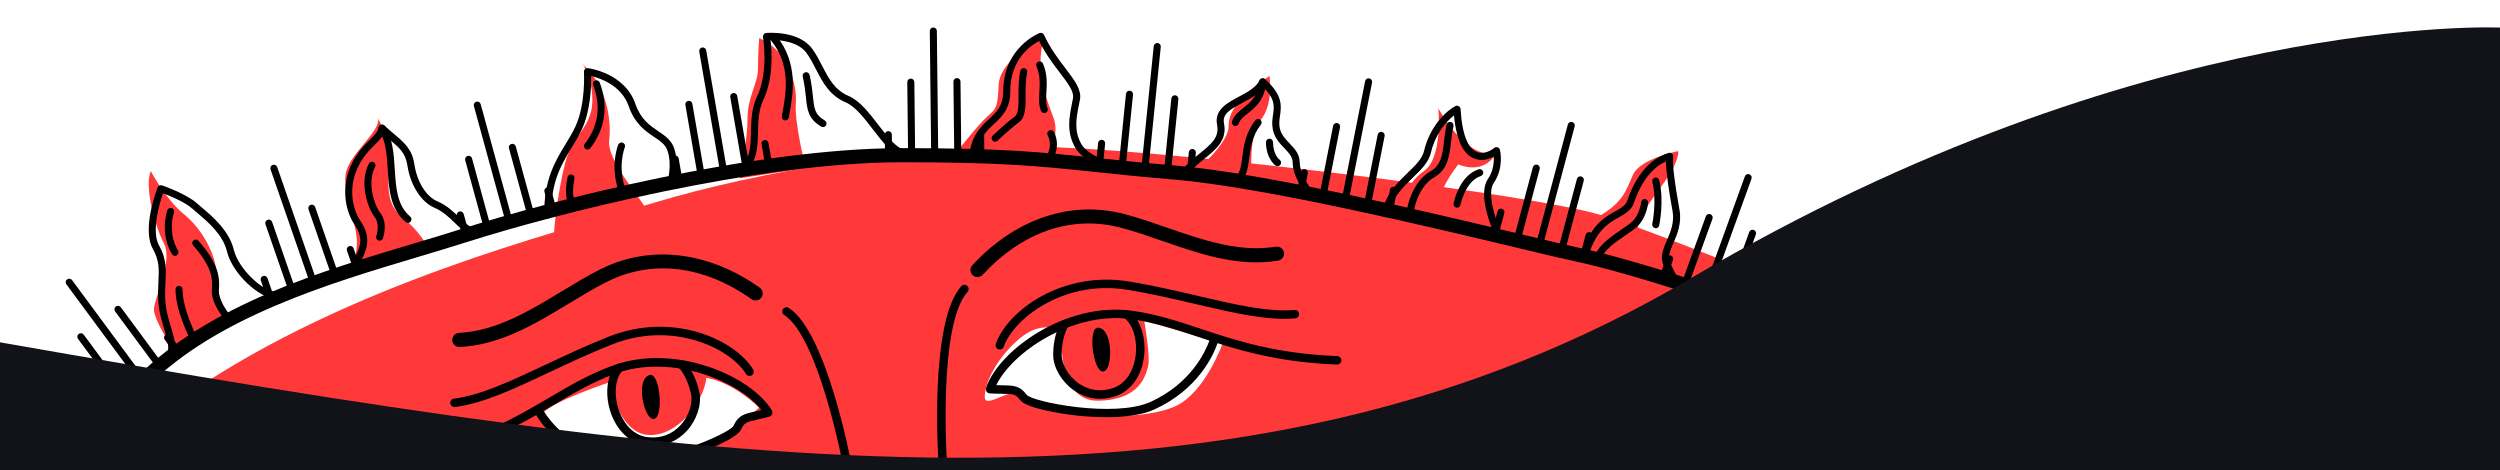 <svg width="1440" height="271" viewBox="0 0 1440 271" fill="none" xmlns="http://www.w3.org/2000/svg">
<g clip-path="url(#clip0_242_4844)">
<path d="M86.823 98.52C83.082 107.866 89.221 130.095 94.449 140.262C99.678 150.428 89.107 171.112 88.693 177.806C88.278 184.5 101.044 203.085 101.044 203.085L133.641 187.094C133.641 187.094 124.193 170.494 124.713 159.432C125.233 148.371 117.029 132.38 106.239 123.653C95.45 114.926 86.831 98.529 86.831 98.529L86.823 98.52Z" fill="#FF3939"/>
<path d="M217.716 68.215C219.618 75.445 200.592 88.98 199.031 100.611C197.478 112.241 205.779 128.728 205.568 140.017C205.357 151.307 199.673 158.537 199.673 158.537L246.451 142.506C246.451 142.506 242.312 133.633 231.416 124.808C220.521 115.983 224.7 102.546 223.733 89.403C222.765 76.259 217.716 68.223 217.716 68.223V68.215Z" fill="#FF3939"/>
<path d="M335.761 37.169C348.218 48.174 352.544 67.279 350.885 80.675C349.226 94.071 374.863 119.765 372.578 122.88C370.294 125.995 322.906 136.796 320.052 138.821C317.198 140.847 321.605 108.492 325.654 93.428C329.704 78.373 340.396 73.404 341.12 59.593C341.843 45.782 335.753 37.169 335.753 37.169H335.761Z" fill="#FF3939"/>
<path d="M437.318 21.959C454.133 29.214 459.223 48.539 458.385 59.698C457.556 70.858 464.093 96.836 464.093 96.836L426.016 102.725C426.016 102.725 430.667 81.236 430.561 68.572C430.455 55.908 436.578 48.222 436.578 39.812C436.578 31.402 437.301 21.959 437.301 21.959H437.318Z" fill="#FF3939"/>
<path d="M601.515 20.935C595.026 42.57 604.784 61.261 607.28 69.256C609.768 77.251 604.58 92.737 604.58 92.737L548.631 90.647C548.631 90.647 559.844 76.112 566.487 69.256C573.13 62.399 574.585 64.587 575.203 49.109C575.821 33.631 601.515 20.935 601.515 20.935Z" fill="#FF3939"/>
<path d="M731.213 43.708C715.642 54.404 707.543 63.131 707.649 72.891C707.755 82.651 687.826 99.431 687.826 99.431L721.147 104.97C721.147 104.97 718.447 78.495 726.131 69.15C733.815 59.804 731.221 43.708 731.221 43.708H731.213Z" fill="#FF3939"/>
<path d="M827.435 126.939C824.735 113.38 839.997 94.69 839.997 94.69C839.997 94.69 853.91 101.335 861.585 88.671C843.209 91.062 828.476 62.294 828.476 62.294C828.476 62.294 831.175 91.054 820.174 98.529C809.173 106.003 806.059 121.058 806.059 121.058L827.443 126.931L827.435 126.939Z" fill="#FF3939"/>
<path d="M966.735 87.011C966.719 100.171 943.383 120.651 943.586 130.517C943.798 140.383 938.862 153.64 939.301 153.185C939.74 152.729 906.322 143.384 906.322 143.384C906.322 143.384 909.436 131.834 922.202 123.904C934.967 115.974 936.423 110.159 940.578 100.716C944.733 91.273 966.735 87.011 966.735 87.011Z" fill="#FF3939"/>
<path d="M922.201 123.904C882.498 111.785 686.158 87.816 609.085 84.855C532.011 81.895 436.512 98.764 376.473 116.836C316.434 134.901 202.136 163.539 109.654 226.102L160.416 251.844L362.358 267.265H656.163L902.321 241.563L1056.46 176.552C1056.46 176.552 961.897 136.023 922.193 123.904H922.201ZM423.446 247.826L397.703 259.994L332.411 264.15L312.173 242.141V238.611C317.255 231.38 350.682 220.335 350.682 220.335C350.682 220.335 356.284 249.51 373.416 250.551C390.548 251.592 405.59 230.925 406.842 217.635C423.121 220.514 437.155 234.764 437.155 234.764L423.454 247.826H423.446ZM677.336 233.828C660.31 241.929 623.224 240.571 609.085 236.22C594.945 231.868 586.513 226.045 581.74 226.769C576.967 227.492 567.104 234.349 567.21 228.639C567.413 217.407 578.008 201.848 589.424 193.34C600.84 184.824 611.54 190.249 611.54 190.249C611.54 190.249 607.8 231.128 632.396 230.819C656.993 230.51 660.009 215.764 661.359 210.778C662.709 205.792 659.074 184.718 659.074 184.718L704.225 197.797C704.225 197.797 694.363 225.727 677.344 233.828H677.336Z" fill="#FF3939"/>
<path d="M361.325 269.698C358.186 269.698 355.186 269.437 352.454 268.835C325.337 262.817 312.637 245.395 308.831 239.083C292.407 248.428 272.933 258.164 244.125 265.46C242.808 265.793 241.49 264.996 241.157 263.695C240.824 262.385 241.62 261.06 242.921 260.726C277.283 252.015 298.188 239.734 316.629 228.9C328.679 221.824 340.062 215.13 353.617 210.339C389.718 197.562 433.016 217.025 444.595 236.383C444.985 237.042 445.05 237.839 444.765 238.546C444.481 239.254 443.879 239.791 443.139 239.986C440.383 240.734 438.073 241.263 436.22 241.686C429.869 243.15 428.723 243.41 426.926 247.314C424.462 252.666 406.111 259.872 396.752 262.939C389.808 265.208 374.432 269.689 361.333 269.689L361.325 269.698ZM313.084 236.635C316.572 242.279 328.565 258.53 353.519 264.069C375.847 269.022 420.136 249.884 422.494 245.273C425.292 239.197 428.576 238.44 435.122 236.936C436.163 236.7 437.285 236.44 438.521 236.139C425.625 219.514 386.873 203.751 355.251 214.943C342.136 219.587 330.956 226.159 319.109 233.113C317.133 234.276 315.133 235.447 313.084 236.635Z" fill="black"/>
<path d="M376.018 256.88C374.896 256.88 373.757 256.815 372.603 256.676C363.569 255.611 355.902 248.836 352.096 238.547C348.169 227.932 349.307 216.293 354.877 210.25C355.788 209.258 357.333 209.193 358.325 210.112C359.317 211.023 359.382 212.568 358.463 213.561C354.162 218.237 353.405 228.038 356.674 236.855C358.195 240.954 362.837 250.617 373.18 251.829C380.441 252.683 387.133 250.218 392.011 244.883C396.695 239.767 399.175 232.414 398.045 227.005C395.906 216.781 390.971 211.714 390.922 211.665C389.979 210.714 389.971 209.168 390.922 208.217C391.873 207.265 393.402 207.257 394.361 208.201C394.605 208.445 400.362 214.236 402.826 226.005C404.281 232.959 401.386 241.873 395.622 248.177C390.426 253.854 383.563 256.88 376.026 256.88H376.018Z" fill="black"/>
<path d="M374.156 215.992C365.619 218.562 371.172 242.678 376.823 241.255C382.474 239.831 380.1 214.211 374.156 215.992Z" fill="black"/>
<path d="M264.566 199.856C262.411 199.856 260.606 198.156 260.508 195.976C260.403 193.731 262.135 191.828 264.379 191.722C285.69 190.722 304.912 179.091 323.507 167.842C330.858 163.401 338.452 158.798 345.925 155.056C374.375 140.798 407.785 144.67 437.602 165.679C439.439 166.972 439.878 169.509 438.586 171.348C437.293 173.186 434.756 173.625 432.918 172.332C405.232 152.82 375.627 149.273 349.567 162.336C342.38 165.939 335.257 170.25 327.711 174.812C308.254 186.59 288.129 198.766 264.753 199.856C264.688 199.856 264.623 199.856 264.558 199.856H264.566Z" fill="black"/>
<path d="M261.769 234.463C260.557 234.463 259.508 233.56 259.354 232.324C259.183 230.99 260.134 229.77 261.468 229.599C276.819 227.672 294.008 219.587 313.913 210.225C325.394 204.825 337.265 199.237 350.478 193.967C387.677 179.131 423.372 195.699 433.821 212.82C434.52 213.967 434.162 215.472 433.008 216.171C431.861 216.87 430.357 216.513 429.658 215.358C425.877 209.168 416.388 200.896 401.085 196.228C389.938 192.828 372.423 190.469 352.283 198.497C339.208 203.71 327.402 209.266 315.986 214.634C295.708 224.174 278.193 232.414 262.078 234.439C261.972 234.455 261.874 234.455 261.769 234.455V234.463Z" fill="black"/>
<path d="M637.299 240.287C630.371 240.287 624.119 239.767 620.289 239.36C610.499 238.319 591.05 235.106 587.521 230.38C584.952 226.932 583.773 226.916 577.26 226.818C575.357 226.785 572.983 226.753 570.137 226.598C569.373 226.558 568.673 226.159 568.242 225.525C567.812 224.89 567.706 224.093 567.958 223.369C575.235 202.027 613.532 173.958 651.504 178.92C665.758 180.782 678.287 184.947 691.549 189.355C711.844 196.106 734.855 203.751 770.273 205.102C771.623 205.15 772.672 206.289 772.615 207.631C772.566 208.973 771.477 210.03 770.086 209.974C740.384 208.843 719.308 203.394 701.298 197.676C698.891 204.646 690.102 224.337 664.839 235.879C657.277 239.335 646.666 240.287 637.307 240.287H637.299ZM573.845 221.865C575.113 221.905 576.268 221.922 577.333 221.938C584.049 222.044 587.423 222.101 591.424 227.461C594.684 231.47 641.991 240.954 662.798 231.446C686.044 220.824 694.379 202.434 696.623 196.179C694.379 195.447 692.175 194.715 689.996 193.991C676.962 189.656 664.652 185.565 650.862 183.759C617.598 179.416 582.992 202.914 573.845 221.865Z" fill="black"/>
<path d="M633.673 229.705C628.249 229.705 622.989 228.014 618.322 224.679C611.37 219.717 606.678 211.608 606.645 204.5C606.597 192.478 611.02 185.605 611.207 185.321C611.947 184.19 613.459 183.881 614.581 184.621C615.711 185.361 616.02 186.874 615.281 187.997C615.248 188.046 611.475 194.032 611.524 204.475C611.548 209.998 615.508 216.675 621.151 220.702C627.038 224.898 634.096 225.915 641.015 223.565C650.878 220.214 653.407 209.794 654.033 205.467C655.391 196.155 652.61 186.728 647.422 183.06C646.325 182.279 646.065 180.758 646.845 179.66C647.626 178.562 649.146 178.302 650.244 179.082C656.944 183.832 660.489 194.975 658.863 206.175C657.285 217.033 651.203 225.256 642.584 228.184C639.608 229.193 636.608 229.697 633.665 229.697L633.673 229.705Z" fill="black"/>
<path d="M632.592 188.729C641.471 189.461 641.072 214.203 635.259 213.992C629.445 213.78 626.412 188.225 632.592 188.729Z" fill="black"/>
<path d="M563.031 159.595C562.039 159.595 561.055 159.237 560.266 158.513C558.616 156.984 558.518 154.414 560.047 152.763C584.822 125.995 616.695 115.235 647.488 123.246C655.578 125.353 663.969 128.256 672.076 131.071C692.607 138.196 713.837 145.556 734.888 142.091C737.107 141.725 739.197 143.23 739.563 145.442C739.929 147.655 738.425 149.753 736.213 150.119C713.121 153.918 690.907 146.215 669.417 138.757C661.091 135.869 653.22 133.136 645.447 131.119C617.232 123.783 589.026 133.429 566.015 158.293C565.21 159.156 564.12 159.595 563.031 159.595Z" fill="black"/>
<path d="M575.878 201.328C575.609 201.328 575.333 201.287 575.065 201.19C573.796 200.743 573.129 199.352 573.577 198.075C580.228 179.148 611.695 155.504 651.155 162.247C665.172 164.646 677.946 167.623 690.305 170.51C711.722 175.512 730.228 179.831 745.637 178.522C746.97 178.416 748.157 179.4 748.271 180.742C748.385 182.084 747.393 183.264 746.051 183.377C729.863 184.76 711.015 180.352 689.191 175.26C676.905 172.389 664.205 169.42 650.333 167.054C628.957 163.402 612.321 169.372 602.133 175.016C588.139 182.776 580.586 192.845 578.179 199.685C577.829 200.686 576.886 201.32 575.878 201.32V201.328Z" fill="black"/>
<path d="M487.924 269.706C486.77 269.706 485.753 268.893 485.526 267.714C485.387 266.982 471.475 194.13 451.725 181.458C450.595 180.734 450.261 179.221 450.993 178.091C451.717 176.96 453.229 176.627 454.359 177.359C475.858 191.161 489.737 263.736 490.315 266.819C490.567 268.145 489.697 269.422 488.371 269.666C488.217 269.698 488.071 269.706 487.916 269.706H487.924Z" fill="black"/>
<path d="M543.044 269.706C541.776 269.706 540.703 268.722 540.613 267.437C540.377 264.102 535.149 185.476 553.688 164.857C554.59 163.857 556.127 163.776 557.135 164.678C558.136 165.581 558.217 167.118 557.314 168.127C540.142 187.224 545.427 266.306 545.476 267.103C545.565 268.446 544.557 269.617 543.207 269.706C543.15 269.706 543.093 269.706 543.036 269.706H543.044Z" fill="black"/>
<path d="M59.722 236.146C59.096 236.146 58.486 235.862 58.087 235.325L52.16 227.313C51.493 226.411 51.68 225.142 52.583 224.467C53.485 223.8 54.754 223.987 55.429 224.89L61.356 232.901C62.023 233.804 61.836 235.073 60.933 235.748C60.567 236.016 60.145 236.146 59.73 236.146H59.722Z" fill="black"/>
<path d="M70.406 228.241C69.78 228.241 69.17 227.956 68.772 227.419L44.948 195.194C44.281 194.291 44.468 193.023 45.371 192.348C46.273 191.681 47.542 191.868 48.217 192.77L72.04 224.995C72.707 225.898 72.52 227.167 71.618 227.842C71.252 228.111 70.829 228.241 70.414 228.241H70.406Z" fill="black"/>
<path d="M102.45 204.532C101.824 204.532 101.214 204.247 100.816 203.711L94.888 195.699C94.222 194.796 94.409 193.527 95.311 192.852C96.214 192.185 97.482 192.373 98.157 193.275L104.085 201.287C104.751 202.19 104.564 203.458 103.662 204.134C103.296 204.402 102.873 204.532 102.458 204.532H102.45Z" fill="black"/>
<path d="M91.766 212.438C91.14 212.438 90.531 212.153 90.132 211.616L66.308 179.392C65.642 178.489 65.829 177.22 66.731 176.545C67.634 175.878 68.902 176.065 69.577 176.968L93.401 209.193C94.068 210.095 93.881 211.364 92.978 212.039C92.612 212.308 92.189 212.438 91.775 212.438H91.766Z" fill="black"/>
<path d="M81.09 220.343C80.464 220.343 79.854 220.059 79.456 219.522L38.223 163.759C37.557 162.856 37.744 161.587 38.646 160.912C39.549 160.245 40.817 160.432 41.492 161.335L82.724 217.098C83.391 218.001 83.204 219.27 82.302 219.945C81.936 220.213 81.513 220.343 81.098 220.343H81.09Z" fill="black"/>
<path d="M155.375 172.25C154.529 172.25 153.748 171.722 153.456 170.884L150.236 161.579C149.87 160.522 150.431 159.359 151.488 158.993C152.545 158.627 153.708 159.188 154.074 160.245L157.294 169.55C157.66 170.607 157.098 171.771 156.041 172.137C155.822 172.21 155.594 172.25 155.375 172.25Z" fill="black"/>
<path d="M167.775 167.947C166.929 167.947 166.149 167.419 165.856 166.581L152.895 129.175C152.529 128.118 153.09 126.954 154.147 126.588C155.204 126.222 156.367 126.784 156.733 127.841L169.694 165.247C170.06 166.304 169.499 167.467 168.442 167.833C168.222 167.907 167.994 167.947 167.775 167.947Z" fill="black"/>
<path d="M204.973 155.056C204.128 155.056 203.347 154.527 203.054 153.69L199.835 144.385C199.469 143.328 200.03 142.164 201.087 141.798C202.144 141.432 203.306 141.994 203.672 143.051L206.892 152.356C207.258 153.413 206.697 154.576 205.64 154.942C205.421 155.015 205.193 155.056 204.973 155.056Z" fill="black"/>
<path d="M192.574 159.351C191.728 159.351 190.947 158.822 190.655 157.984L177.694 120.578C177.328 119.521 177.889 118.358 178.946 117.992C180.003 117.626 181.166 118.187 181.532 119.244L194.493 156.65C194.858 157.708 194.297 158.871 193.24 159.237C193.021 159.31 192.793 159.351 192.574 159.351Z" fill="black"/>
<path d="M180.174 163.653C179.328 163.653 178.548 163.124 178.255 162.286L155.83 97.552C155.464 96.495 156.025 95.331 157.082 94.965C158.139 94.599 159.302 95.161 159.667 96.218L182.093 160.952C182.459 162.01 181.898 163.173 180.841 163.539C180.621 163.612 180.393 163.653 180.174 163.653Z" fill="black"/>
<path d="M267.713 135.275C266.819 135.275 265.997 134.681 265.754 133.778L263.168 124.319C262.867 123.237 263.509 122.115 264.591 121.822C265.672 121.521 266.794 122.164 267.087 123.246L269.673 132.705C269.974 133.787 269.331 134.909 268.25 135.202C268.071 135.251 267.892 135.275 267.713 135.275Z" fill="black"/>
<path d="M280.324 131.818C279.43 131.818 278.609 131.225 278.365 130.322L267.957 92.298C267.656 91.216 268.298 90.094 269.38 89.801C270.461 89.5 271.583 90.142 271.876 91.224L282.284 129.248C282.585 130.33 281.942 131.452 280.861 131.745C280.682 131.794 280.503 131.818 280.324 131.818Z" fill="black"/>
<path d="M318.133 121.464C317.239 121.464 316.417 120.871 316.173 119.968L313.588 110.509C313.287 109.427 313.929 108.304 315.011 108.012C316.092 107.711 317.214 108.353 317.507 109.435L320.093 118.894C320.393 119.976 319.751 121.098 318.67 121.391C318.491 121.44 318.312 121.464 318.133 121.464Z" fill="black"/>
<path d="M305.53 124.913C304.636 124.913 303.815 124.319 303.571 123.417L293.163 85.392C292.862 84.311 293.505 83.188 294.586 82.895C295.667 82.594 296.789 83.237 297.082 84.319L307.49 122.343C307.791 123.425 307.148 124.547 306.067 124.84C305.888 124.889 305.709 124.913 305.53 124.913Z" fill="black"/>
<path d="M292.927 128.37C292.033 128.37 291.211 127.776 290.967 126.873L272.949 61.073C272.648 59.991 273.291 58.869 274.372 58.576C275.454 58.275 276.576 58.918 276.868 59.999L294.887 125.799C295.187 126.881 294.545 128.004 293.464 128.296C293.285 128.345 293.106 128.37 292.927 128.37Z" fill="black"/>
<path d="M390.604 103.375C389.637 103.375 388.775 102.675 388.604 101.691L386.921 91.988C386.726 90.882 387.466 89.825 388.58 89.637C389.685 89.442 390.742 90.191 390.929 91.297L392.613 101C392.808 102.106 392.068 103.163 390.954 103.35C390.84 103.375 390.718 103.383 390.604 103.383V103.375Z" fill="black"/>
<path d="M403.541 101.13C402.573 101.13 401.711 100.431 401.54 99.446L394.775 60.438C394.58 59.332 395.32 58.275 396.434 58.088C397.548 57.892 398.589 58.641 398.784 59.747L405.549 98.755C405.744 99.861 405.004 100.919 403.89 101.106C403.776 101.13 403.654 101.138 403.541 101.138V101.13Z" fill="black"/>
<path d="M442.326 94.404C441.358 94.404 440.496 93.705 440.325 92.721L438.642 83.017C438.447 81.911 439.195 80.862 440.301 80.667C441.415 80.472 442.456 81.22 442.651 82.326L444.334 92.029C444.529 93.135 443.781 94.185 442.675 94.38C442.561 94.404 442.439 94.412 442.326 94.412V94.404Z" fill="black"/>
<path d="M429.397 96.641C428.429 96.641 427.568 95.942 427.397 94.957L420.632 55.949C420.437 54.843 421.177 53.786 422.291 53.599C423.396 53.403 424.453 54.144 424.64 55.258L431.405 94.266C431.601 95.372 430.861 96.43 429.747 96.617C429.633 96.641 429.511 96.649 429.397 96.649V96.641Z" fill="black"/>
<path d="M416.469 98.886C415.502 98.886 414.64 98.186 414.469 97.202L402.769 29.702C402.573 28.596 403.313 27.547 404.427 27.352C405.525 27.156 406.582 27.896 406.777 29.011L418.478 96.511C418.673 97.617 417.933 98.666 416.819 98.861C416.705 98.886 416.583 98.894 416.469 98.894V98.886Z" fill="black"/>
<path d="M511.789 89.549C510.675 89.549 509.773 88.654 509.757 87.54L509.643 77.576C509.627 76.454 510.529 75.535 511.651 75.519H511.676C512.789 75.519 513.692 76.413 513.708 77.528L513.822 87.491C513.838 88.614 512.936 89.533 511.814 89.549H511.789Z" fill="black"/>
<path d="M525.076 89.402C523.962 89.402 523.059 88.507 523.043 87.393L522.596 47.319C522.58 46.197 523.482 45.278 524.604 45.262H524.629C525.743 45.262 526.645 46.156 526.661 47.271L527.109 87.344C527.125 88.467 526.222 89.386 525.1 89.402H525.076Z" fill="black"/>
<path d="M564.933 88.963C563.819 88.963 562.917 88.068 562.901 86.954L562.795 76.99C562.787 75.868 563.681 74.949 564.803 74.933H564.828C565.942 74.933 566.844 75.827 566.86 76.942L566.966 86.905C566.974 88.028 566.08 88.947 564.958 88.963H564.933Z" fill="black"/>
<path d="M551.648 89.109C550.534 89.109 549.631 88.215 549.615 87.1L549.176 47.026C549.168 45.904 550.062 44.985 551.184 44.969H551.209C552.323 44.969 553.225 45.863 553.241 46.978L553.68 87.052C553.689 88.174 552.794 89.093 551.672 89.109H551.648Z" fill="black"/>
<path d="M538.362 89.256C537.248 89.256 536.345 88.361 536.329 87.247L535.565 17.893C535.556 16.77 536.451 15.851 537.573 15.835H537.597C538.711 15.835 539.614 16.73 539.63 17.844L540.394 87.198C540.402 88.321 539.508 89.24 538.386 89.256H538.362Z" fill="black"/>
<path d="M633.543 94.379C633.478 94.379 633.404 94.379 633.339 94.371C632.225 94.257 631.412 93.257 631.518 92.143L632.51 82.342C632.624 81.228 633.608 80.414 634.738 80.52C635.852 80.634 636.665 81.634 636.559 82.749L635.567 92.549C635.462 93.599 634.575 94.379 633.551 94.379H633.543Z" fill="black"/>
<path d="M646.609 95.705C646.544 95.705 646.471 95.705 646.406 95.697C645.292 95.583 644.479 94.583 644.584 93.469L648.569 54.062C648.682 52.948 649.674 52.126 650.797 52.24C651.91 52.354 652.724 53.354 652.618 54.469L648.634 93.875C648.528 94.925 647.642 95.705 646.617 95.705H646.609Z" fill="black"/>
<path d="M685.8 99.667C685.735 99.667 685.662 99.667 685.597 99.659C684.483 99.545 683.67 98.544 683.776 97.43L684.768 87.629C684.882 86.515 685.865 85.694 686.996 85.807C688.11 85.921 688.923 86.922 688.817 88.036L687.825 97.837C687.719 98.886 686.833 99.667 685.809 99.667H685.8Z" fill="black"/>
<path d="M672.734 98.349C672.669 98.349 672.596 98.349 672.531 98.341C671.417 98.227 670.604 97.227 670.709 96.112L674.694 56.706C674.807 55.591 675.799 54.77 676.922 54.884C678.035 54.998 678.849 55.998 678.743 57.112L674.759 96.519C674.653 97.568 673.767 98.349 672.742 98.349H672.734Z" fill="black"/>
<path d="M659.675 97.023C659.61 97.023 659.537 97.023 659.472 97.015C658.358 96.901 657.545 95.901 657.651 94.786L664.554 26.595C664.668 25.481 665.652 24.659 666.782 24.773C667.896 24.887 668.709 25.887 668.603 27.002L661.7 95.193C661.594 96.242 660.708 97.023 659.684 97.023H659.675Z" fill="black"/>
<path d="M749.41 111.086C749.279 111.086 749.149 111.078 749.011 111.046C747.913 110.826 747.19 109.761 747.409 108.654L749.312 99.032C749.532 97.926 750.605 97.211 751.703 97.43C752.8 97.65 753.524 98.715 753.304 99.822L751.402 109.443C751.207 110.411 750.361 111.086 749.41 111.086Z" fill="black"/>
<path d="M762.24 113.624C762.11 113.624 761.98 113.615 761.842 113.583C760.744 113.363 760.02 112.298 760.24 111.192L767.883 72.493C768.103 71.386 769.176 70.671 770.274 70.89C771.371 71.11 772.095 72.175 771.875 73.281L764.232 111.981C764.037 112.948 763.192 113.624 762.24 113.624Z" fill="black"/>
<path d="M800.732 121.237C800.602 121.237 800.472 121.229 800.334 121.196C799.236 120.976 798.513 119.911 798.732 118.805L800.635 109.183C800.854 108.077 801.928 107.361 803.025 107.581C804.123 107.8 804.847 108.866 804.627 109.972L802.724 119.594C802.529 120.562 801.684 121.237 800.732 121.237Z" fill="black"/>
<path d="M787.902 118.699C787.772 118.699 787.642 118.691 787.503 118.658C786.406 118.439 785.682 117.373 785.902 116.267L793.553 77.568C793.772 76.462 794.846 75.746 795.943 75.965C797.041 76.185 797.765 77.251 797.545 78.357L789.894 117.056C789.699 118.024 788.853 118.699 787.902 118.699Z" fill="black"/>
<path d="M775.071 116.161C774.941 116.161 774.811 116.153 774.673 116.121C773.575 115.901 772.851 114.835 773.071 113.729L786.308 46.758C786.528 45.652 787.601 44.936 788.699 45.156C789.796 45.375 790.52 46.441 790.301 47.547L777.063 114.518C776.868 115.486 776.023 116.161 775.071 116.161Z" fill="black"/>
<path d="M862.008 133.738C861.837 133.738 861.658 133.713 861.479 133.664C860.398 133.372 859.747 132.257 860.04 131.176L862.577 121.659C862.869 120.578 863.983 119.935 865.065 120.22C866.146 120.513 866.797 121.627 866.504 122.709L863.967 132.225C863.723 133.136 862.902 133.738 862.008 133.738Z" fill="black"/>
<path d="M874.692 137.121C874.521 137.121 874.343 137.097 874.164 137.048C873.082 136.755 872.432 135.641 872.724 134.559L882.937 96.291C883.23 95.21 884.344 94.567 885.425 94.852C886.507 95.144 887.157 96.259 886.864 97.341L876.652 135.609C876.408 136.52 875.587 137.121 874.692 137.121Z" fill="black"/>
<path d="M912.753 147.28C912.582 147.28 912.404 147.256 912.225 147.207C911.143 146.914 910.493 145.8 910.786 144.718L913.322 135.202C913.615 134.12 914.729 133.47 915.81 133.763C916.892 134.055 917.542 135.17 917.25 136.251L914.713 145.768C914.469 146.679 913.648 147.28 912.753 147.28Z" fill="black"/>
<path d="M900.069 143.897C899.898 143.897 899.719 143.872 899.54 143.823C898.459 143.531 897.808 142.416 898.101 141.335L908.313 103.066C908.606 101.985 909.72 101.334 910.802 101.627C911.883 101.92 912.533 103.034 912.241 104.116L902.028 142.384C901.784 143.295 900.963 143.897 900.069 143.897Z" fill="black"/>
<path d="M887.385 140.505C887.214 140.505 887.035 140.48 886.856 140.432C885.775 140.139 885.124 139.024 885.417 137.943L903.086 71.72C903.378 70.638 904.492 69.987 905.574 70.28C906.655 70.573 907.306 71.687 907.013 72.769L889.344 138.992C889.1 139.903 888.279 140.505 887.385 140.505Z" fill="black"/>
<path d="M958.343 160.473C958.116 160.473 957.88 160.432 957.652 160.351C956.595 159.969 956.05 158.805 956.433 157.748L959.831 148.378C960.213 147.321 961.384 146.776 962.433 147.158C963.49 147.541 964.035 148.704 963.653 149.761L960.254 159.131C959.953 159.96 959.173 160.473 958.343 160.473Z" fill="black"/>
<path d="M970.833 165.003C970.605 165.003 970.369 164.963 970.142 164.881C969.085 164.499 968.54 163.336 968.922 162.279L982.574 124.596C982.956 123.539 984.127 122.994 985.176 123.376C986.233 123.758 986.778 124.921 986.395 125.979L972.743 163.661C972.443 164.491 971.662 165.003 970.833 165.003Z" fill="black"/>
<path d="M1008.31 178.586C1008.08 178.586 1007.84 178.545 1007.62 178.464C1006.56 178.082 1006.02 176.919 1006.4 175.861L1009.8 166.492C1010.18 165.434 1011.35 164.889 1012.4 165.272C1013.46 165.654 1014 166.817 1013.62 167.874L1010.22 177.244C1009.92 178.074 1009.14 178.586 1008.31 178.586Z" fill="black"/>
<path d="M995.819 174.064C995.591 174.064 995.356 174.023 995.128 173.942C994.071 173.56 993.526 172.396 993.908 171.339L1007.56 133.657C1007.94 132.599 1009.11 132.054 1010.16 132.437C1011.22 132.819 1011.76 133.982 1011.38 135.039L997.73 172.722C997.429 173.551 996.648 174.064 995.819 174.064Z" fill="black"/>
<path d="M983.322 169.534C983.094 169.534 982.858 169.493 982.631 169.412C981.574 169.03 981.029 167.866 981.411 166.809L1005.04 101.603C1005.42 100.546 1006.59 100.001 1007.64 100.383C1008.7 100.765 1009.24 101.928 1008.86 102.986L985.233 168.192C984.932 169.021 984.151 169.534 983.322 169.534Z" fill="black"/>
<path d="M82.253 223.67C81.212 223.67 80.171 223.271 79.375 222.482C77.789 220.896 77.789 218.318 79.375 216.732C120.688 175.406 186.184 155.836 238.807 140.106C248.605 137.178 257.866 134.413 266.607 131.623C316.832 115.608 434.317 85.327 519.457 85.327C577.846 85.327 598.864 87.531 630.681 90.874C643.333 92.2 657.668 93.705 676.751 95.315C729.164 99.723 826.028 122.912 878.067 135.373C892.426 138.813 903.769 141.521 909.55 142.733C936.252 148.321 979.785 162.799 981.623 163.417C983.753 164.124 984.908 166.426 984.192 168.557C983.477 170.688 981.176 171.843 979.054 171.127C978.606 170.981 934.122 156.186 907.883 150.688C901.988 149.452 890.596 146.727 876.172 143.278C824.345 130.867 727.871 107.776 676.068 103.416C656.903 101.806 642.52 100.293 629.835 98.959C598.279 95.649 577.423 93.461 519.465 93.461C435.334 93.461 318.898 123.49 269.087 139.366C260.273 142.18 250.979 144.954 241.149 147.89C189.403 163.352 124.998 182.596 85.14 222.466C84.343 223.263 83.302 223.654 82.261 223.654L82.253 223.67Z" fill="black"/>
<path d="M1440 15.884C1440 15.884 1234.43 6.538 974.728 159.798C715.016 313.049 421.682 270.999 0 197.18V271.007H1440V15.884Z" fill="#111319"/>
<path d="M97.32 208.306C96.938 208.306 96.556 208.2 96.214 207.972C95.271 207.362 95.011 206.102 95.621 205.158C98.117 201.319 96.531 196.057 94.523 189.387C93.238 185.117 91.783 180.278 91.287 175.089C90.84 170.396 91.051 166.231 91.246 162.555C91.604 155.601 91.889 150.111 88.124 143.514C81.489 131.892 90.417 108.931 90.799 107.963C91.198 106.946 92.328 106.434 93.352 106.783C93.921 106.979 107.354 111.655 113.509 117.162C114.355 117.918 115.33 118.74 116.371 119.626C122.591 124.897 131.991 132.868 134.674 143.888C137.316 154.747 151.277 168.208 159.652 168.208C159.856 168.208 160.051 168.208 160.254 168.183C161.36 168.11 162.352 168.923 162.449 170.046C162.539 171.168 161.709 172.144 160.587 172.242C160.319 172.266 160.043 172.274 159.766 172.274C149.529 172.274 133.845 157.626 130.739 144.856C128.364 135.121 119.924 127.963 113.753 122.733C112.68 121.822 111.679 120.976 110.809 120.196C106.533 116.373 97.759 112.786 93.913 111.322C91.994 116.853 86.969 133.282 91.661 141.497C96.019 149.135 95.678 155.755 95.32 162.766C95.125 166.475 94.93 170.314 95.344 174.706C95.8 179.489 97.133 183.922 98.426 188.216C100.556 195.284 102.565 201.962 99.036 207.387C98.645 207.989 97.995 208.306 97.328 208.306H97.32Z" fill="black"/>
<path d="M100.784 147.345C100.093 147.345 99.41 146.987 99.036 146.345C93.864 137.601 94.263 127.605 96.361 121.163C96.71 120.098 97.857 119.512 98.922 119.862C99.987 120.212 100.572 121.359 100.223 122.424C98.401 128.02 98.052 136.706 102.532 144.279C103.101 145.247 102.784 146.491 101.816 147.06C101.491 147.256 101.133 147.345 100.784 147.345Z" fill="black"/>
<path d="M111.996 197.822C111.273 197.822 110.574 197.432 110.208 196.749C109.834 196.057 101.093 179.628 101.093 166.647C101.093 165.524 102.003 164.613 103.126 164.613C104.248 164.613 105.158 165.524 105.158 166.647C105.158 178.595 113.704 194.658 113.793 194.821C114.322 195.813 113.956 197.042 112.964 197.57C112.655 197.733 112.33 197.814 112.005 197.814L111.996 197.822Z" fill="black"/>
<path d="M132.259 185.979C131.893 185.979 131.454 185.882 130.998 185.581C129.445 184.556 121.436 174.755 122.03 167.118C122.55 160.318 122.103 153.689 111.248 141.359C110.508 140.513 110.59 139.228 111.427 138.488C112.273 137.748 113.558 137.829 114.297 138.667C126.185 152.168 126.657 159.968 126.079 167.419C125.665 172.77 131.625 180.692 133.137 182.075C133.535 182.254 133.877 182.563 134.096 182.986C134.617 183.978 134.235 185.207 133.235 185.727C133.056 185.825 132.706 185.963 132.259 185.963V185.979ZM131.429 182.091C131.429 182.091 131.373 182.116 131.348 182.132C131.373 182.116 131.405 182.108 131.429 182.091Z" fill="black"/>
<path d="M203.365 158.87C203.194 158.87 203.023 158.846 202.852 158.805C201.763 158.521 201.112 157.415 201.397 156.325C202.194 153.258 203.405 150.648 204.576 148.118C207.455 141.896 209.536 137.406 204.349 129.639C197.901 119.992 197.039 106.491 202.161 95.25C205.43 88.068 209.65 83.871 213.032 80.496C215.74 77.796 217.692 75.852 218.033 73.526C218.139 72.777 218.651 72.159 219.367 71.907C220.074 71.655 220.863 71.818 221.424 72.322C223.416 74.152 225.27 75.722 226.904 77.113C233.214 82.472 237.377 86.011 238.718 94.852C240.223 104.799 245.532 113.282 251.915 115.958C257.273 118.203 261.184 121.969 264.632 125.287C269.722 130.192 272.836 132.908 277.584 131.591C278.666 131.29 279.788 131.924 280.089 133.014C280.39 134.096 279.755 135.218 278.666 135.519C271.462 137.512 266.77 132.998 261.81 128.223C258.468 125.003 255.005 121.668 250.346 119.716C242.694 116.511 236.409 106.767 234.693 95.47C233.58 88.133 230.27 85.319 224.261 80.22C223.237 79.349 222.131 78.406 220.944 77.373C219.797 79.496 217.935 81.342 215.895 83.383C212.74 86.523 208.812 90.435 205.853 96.942C201.299 106.93 202.031 118.878 207.715 127.386C214.179 137.048 211.162 143.547 208.251 149.834C207.154 152.201 206.024 154.649 205.316 157.358C205.08 158.269 204.251 158.879 203.348 158.879L203.365 158.87Z" fill="black"/>
<path d="M218.643 138.626C218.407 138.626 218.171 138.585 217.944 138.504C216.887 138.114 216.35 136.951 216.74 135.893C216.765 135.828 219.09 129.24 215.805 125.043C211.569 119.626 206.837 104.685 212.504 94.201C213.041 93.217 214.277 92.843 215.26 93.379C216.244 93.916 216.618 95.144 216.082 96.137C211.325 104.937 215.456 117.999 219.009 122.538C223.7 128.532 220.692 136.942 220.562 137.3C220.261 138.122 219.48 138.634 218.651 138.634L218.643 138.626Z" fill="black"/>
<path d="M234.994 128.37C234.53 128.37 234.067 128.215 233.685 127.89C224.741 120.374 224.025 108.93 223.342 97.869C222.805 89.329 222.301 81.252 218.325 74.9C217.732 73.948 218.016 72.696 218.968 72.094C219.919 71.5 221.171 71.785 221.773 72.736C226.302 79.967 226.855 88.938 227.399 97.609C228.066 108.288 228.692 118.373 236.303 124.766C237.165 125.49 237.27 126.775 236.555 127.629C236.148 128.109 235.579 128.353 234.994 128.353V128.37Z" fill="black"/>
<path d="M315.548 125.816C314.442 125.816 313.539 124.93 313.515 123.824C313.116 103.807 319.857 92.721 325.817 82.945C327.874 79.569 329.809 76.381 331.403 72.965C337.485 59.902 336.371 41.586 336.355 41.407C336.314 40.797 336.55 40.211 336.989 39.788C337.428 39.373 338.038 39.178 338.64 39.251C339.502 39.365 359.894 42.155 365.992 59.87C369.058 68.776 374.424 72.387 379.148 75.567C383.002 78.162 386.645 80.618 388.255 85.303C391.686 95.267 388.401 105.466 388.263 105.897C387.914 106.963 386.767 107.54 385.694 107.191C384.629 106.841 384.051 105.686 384.401 104.62C384.434 104.531 387.385 95.267 384.409 86.629C383.238 83.229 380.433 81.334 376.872 78.935C371.871 75.567 365.651 71.379 362.146 61.188C358.016 49.207 345.722 45.018 340.502 43.757C340.607 49.524 340.25 63.579 335.078 74.673C333.395 78.292 331.395 81.578 329.281 85.051C323.337 94.811 317.198 104.905 317.572 123.734C317.597 124.856 316.702 125.784 315.58 125.808C315.564 125.808 315.556 125.808 315.54 125.808L315.548 125.816Z" fill="black"/>
<path d="M338.379 86.132C337.94 86.132 337.493 85.986 337.119 85.693C336.241 84.994 336.094 83.717 336.794 82.838C344.608 72.997 346.323 60.984 341.632 49.019C341.225 47.97 341.737 46.791 342.778 46.384C343.827 45.969 345.006 46.49 345.413 47.531C350.584 60.707 348.6 74.493 339.973 85.36C339.574 85.864 338.981 86.132 338.379 86.132Z" fill="black"/>
<path d="M328.875 117.902C328.094 117.902 327.346 117.447 327.021 116.682C326.931 116.479 324.923 111.623 326.899 102.075C327.127 100.977 328.2 100.269 329.306 100.497C330.403 100.724 331.111 101.798 330.883 102.904C329.2 111.054 330.753 115.064 330.769 115.104C331.184 116.137 330.696 117.325 329.663 117.748C329.403 117.854 329.143 117.902 328.875 117.902Z" fill="black"/>
<path d="M358.78 112.81C357.967 112.81 357.203 112.322 356.886 111.517C350.893 96.251 355.902 83.839 356.121 83.318C356.552 82.277 357.739 81.789 358.78 82.22C359.821 82.651 360.309 83.839 359.878 84.88C359.837 84.986 355.308 96.348 360.675 110.029C361.081 111.078 360.569 112.257 359.528 112.664C359.284 112.761 359.032 112.802 358.788 112.802L358.78 112.81Z" fill="black"/>
<path d="M426.023 101.131C425.373 101.131 424.731 100.822 424.34 100.237C423.714 99.309 423.958 98.041 424.885 97.414C432.154 92.494 432.341 84.791 432.561 75.869C432.723 69.167 432.894 62.237 436.049 55.657C442.838 41.48 439.537 21.57 439.497 21.366C439.399 20.805 439.545 20.236 439.887 19.78C440.236 19.333 440.749 19.048 441.318 18.991C442.082 18.918 460.109 17.446 467.866 28.149C470.199 31.37 471.98 34.827 473.696 38.17C477.306 45.189 480.721 51.826 488.811 55.283C495.259 58.04 500.69 65.116 505.943 71.965C511.309 78.968 516.863 86.206 522.254 86.581C523.376 86.662 524.222 87.63 524.14 88.752C524.059 89.875 523.075 90.712 521.969 90.639C514.749 90.135 508.903 82.506 502.715 74.437C497.788 68.004 492.69 61.358 487.217 59.016C477.777 54.982 473.866 47.385 470.077 40.032C468.427 36.828 466.719 33.509 464.573 30.541C459.58 23.643 448.473 22.952 443.83 22.968C444.546 28.865 445.725 44.856 439.716 57.406C436.943 63.197 436.781 69.687 436.626 75.958C436.399 85.165 436.171 94.681 427.17 100.773C426.82 101.009 426.422 101.123 426.032 101.123L426.023 101.131Z" fill="black"/>
<path d="M452.352 69.37C452.238 69.37 452.116 69.362 451.994 69.337C450.888 69.142 450.148 68.085 450.343 66.978C450.457 66.32 450.587 65.636 450.709 64.937C452.799 53.412 455.661 37.633 444.066 23.237C443.359 22.358 443.497 21.081 444.375 20.382C445.253 19.674 446.53 19.812 447.229 20.691C459.995 36.535 456.816 54.071 454.71 65.669C454.579 66.36 454.458 67.044 454.344 67.694C454.173 68.678 453.311 69.378 452.343 69.378L452.352 69.37Z" fill="black"/>
<path d="M474.062 73.208C473.712 73.208 473.354 73.119 473.029 72.924C465.5 68.475 464.963 63.261 464.215 56.047C463.866 52.671 463.467 48.84 462.361 44.066C462.109 42.976 462.784 41.878 463.882 41.626C464.98 41.374 466.069 42.049 466.321 43.147C467.484 48.173 467.915 52.305 468.256 55.632C468.996 62.757 469.33 66.018 475.094 69.426C476.062 69.996 476.379 71.248 475.81 72.208C475.428 72.85 474.753 73.208 474.062 73.208Z" fill="black"/>
<path d="M640.08 97.984C639.893 97.984 639.698 97.959 639.503 97.902C638.877 97.715 624.087 93.274 619.371 85.124C614.151 76.096 615.891 67.402 617.427 59.724C617.639 58.658 617.85 57.593 618.045 56.543C618.745 52.729 615.078 47.914 610.435 41.822C606.711 36.934 602.141 30.939 598.523 23.619C593.97 25.97 581.919 33.957 581.919 52.55C581.919 62.66 577.114 67.158 572.471 71.501C568.007 75.681 563.389 80 562.299 90.102C562.177 91.216 561.185 92.022 560.063 91.908C558.949 91.786 558.136 90.785 558.258 89.671C559.51 78.065 564.926 72.998 569.699 68.532C574.081 64.433 577.862 60.895 577.862 52.55C577.862 27.238 598.58 19.113 598.791 19.032C599.791 18.658 600.913 19.113 601.361 20.089C604.906 27.84 609.573 33.957 613.687 39.357C618.94 46.246 623.087 51.688 622.062 57.275C621.867 58.349 621.647 59.431 621.428 60.521C619.964 67.833 618.452 75.389 622.908 83.083C626.811 89.826 640.536 93.949 640.674 93.99C641.747 94.307 642.365 95.438 642.048 96.519C641.788 97.406 640.975 97.975 640.097 97.975L640.08 97.984Z" fill="black"/>
<path d="M573.178 81.626C572.642 81.626 572.113 81.415 571.707 81C570.926 80.187 570.959 78.902 571.772 78.121C572.065 77.836 579.09 71.118 584.432 67.198C586.725 65.506 586.7 60.601 586.676 54.924C586.652 50.54 586.635 45.571 587.7 40.821C587.944 39.722 589.026 39.031 590.132 39.283C591.229 39.527 591.912 40.617 591.668 41.715C590.701 46.01 590.725 50.735 590.741 54.908C590.774 61.699 590.806 67.564 586.839 70.475C581.716 74.241 574.658 80.992 574.585 81.065C574.195 81.439 573.683 81.626 573.178 81.626Z" fill="black"/>
<path d="M601.515 65.14C600.742 65.14 600.003 64.693 599.661 63.944C598.206 60.732 598.433 56.966 598.661 52.989C598.929 48.442 599.23 43.285 597.002 38.194C596.555 37.169 597.018 35.965 598.051 35.518C599.076 35.071 600.279 35.534 600.726 36.567C603.344 42.553 603.011 48.222 602.718 53.224C602.507 56.844 602.32 59.967 603.361 62.269C603.824 63.294 603.361 64.498 602.344 64.961C602.076 65.083 601.791 65.14 601.507 65.14H601.515Z" fill="black"/>
<path d="M605.247 91.435C604.898 91.435 604.532 91.346 604.207 91.151C603.239 90.573 602.922 89.329 603.499 88.361C603.605 88.174 606.28 83.432 603.434 77.893C602.922 76.893 603.312 75.673 604.312 75.152C605.304 74.64 606.532 75.03 607.053 76.031C610.947 83.619 607.158 90.158 606.987 90.435C606.605 91.078 605.93 91.427 605.239 91.427L605.247 91.435Z" fill="black"/>
<path d="M754.735 113.803C754.142 113.803 753.556 113.542 753.15 113.046C752.8 112.615 744.588 102.326 744.588 93.672C744.588 90.37 742.384 88.06 739.831 85.392C737.124 82.562 734.05 79.349 733.107 74.347C732.522 71.24 732.896 68.605 733.27 66.051C733.961 61.26 734.562 57.072 727.765 50.353C724.846 54.339 720.114 56.852 715.503 59.292C708.316 63.099 703.966 65.709 705.031 71.094C706.941 80.764 700.453 86.01 693.59 91.566C690.322 94.217 686.931 96.95 684.036 100.399C683.313 101.261 682.036 101.367 681.174 100.651C680.312 99.927 680.199 98.65 680.922 97.788C684.069 94.038 687.769 91.045 691.029 88.402C697.672 83.025 702.469 79.138 701.038 71.874C699.339 63.253 706.909 59.235 713.601 55.697C718.455 53.119 723.48 50.459 725.488 46.27C725.765 45.693 726.293 45.286 726.919 45.156C727.545 45.026 728.196 45.205 728.667 45.628C738.986 54.802 738.083 61.081 737.286 66.62C736.953 68.947 736.636 71.142 737.099 73.583C737.823 77.397 740.222 79.91 742.767 82.57C745.661 85.596 748.653 88.727 748.653 93.664C748.653 100.879 756.24 110.387 756.313 110.484C757.02 111.363 756.882 112.64 756.004 113.339C755.63 113.64 755.175 113.786 754.727 113.786L754.735 113.803Z" fill="black"/>
<path d="M711.593 72.59C711.397 72.59 711.202 72.566 711.015 72.501C709.942 72.183 709.324 71.045 709.649 69.971C710.674 66.539 713.333 64.408 716.154 62.163C720.309 58.845 724.602 55.42 725.293 46.994C725.383 45.872 726.375 45.05 727.489 45.132C728.611 45.221 729.44 46.205 729.351 47.328C728.513 57.503 723.065 61.846 718.691 65.343C716.187 67.344 714.203 68.922 713.544 71.134C713.284 72.013 712.471 72.59 711.601 72.59H711.593Z" fill="black"/>
<path d="M712.129 106.011C711.454 106.011 710.796 105.67 710.405 105.06C709.812 104.108 710.096 102.855 711.048 102.253C714.276 100.228 714.837 95.926 715.552 90.484C716.365 84.222 717.382 76.438 723.09 69.28C723.789 68.402 725.065 68.255 725.944 68.955C726.822 69.654 726.968 70.931 726.269 71.81C721.268 78.081 720.374 84.945 719.585 91.005C718.805 96.991 718.065 102.652 713.211 105.694C712.877 105.905 712.503 106.003 712.129 106.003V106.011Z" fill="black"/>
<path d="M735.864 95.698C735.481 95.698 735.091 95.584 734.75 95.356C734.53 95.21 729.351 91.631 729.18 81.953C729.164 80.83 730.05 79.903 731.18 79.887C732.318 79.854 733.229 80.757 733.245 81.887C733.376 89.297 736.888 91.892 737.043 91.997C737.945 92.64 738.181 93.901 737.547 94.82C737.148 95.389 736.522 95.706 735.872 95.706L735.864 95.698Z" fill="black"/>
<path d="M862.008 134.576C861.227 134.576 860.487 134.129 860.146 133.364C859.187 131.201 850.982 111.981 857.048 103.099C860.219 98.463 860.577 93.364 860.406 90.232C858.333 91.338 855.349 92.436 852.096 92.046C843.835 91.046 839.046 82.676 837.501 66.482C832.249 70.468 826.508 78.081 824.264 87.735C822.914 93.543 818.45 97.845 813.726 102.392C808.287 107.63 802.66 113.047 800.456 121.546C800.172 122.636 799.058 123.287 797.976 123.002C796.887 122.717 796.236 121.611 796.521 120.521C799.017 110.908 805.335 104.824 810.905 99.456C815.369 95.153 819.223 91.436 820.296 86.808C823.215 74.217 831.671 64.669 838.29 61.131C838.9 60.805 839.631 60.813 840.233 61.147C840.835 61.48 841.225 62.107 841.274 62.798C842.29 78.74 846.088 87.223 852.568 88.012C856.723 88.516 860.626 85.246 860.666 85.214C861.203 84.758 861.935 84.612 862.61 84.823C863.276 85.035 863.789 85.58 863.959 86.263C864.065 86.678 866.439 96.536 860.39 105.401C856.324 111.355 861.512 126.426 863.846 131.729C864.301 132.754 863.837 133.958 862.805 134.413C862.537 134.535 862.26 134.584 861.984 134.584L862.008 134.576Z" fill="black"/>
<path d="M812.644 121.96C812.522 121.96 812.4 121.952 812.278 121.928C811.173 121.725 810.441 120.675 810.636 119.569C810.742 118.967 813.417 104.701 823.93 98.699C830.167 95.136 830.874 89.044 831.76 81.342C832.118 78.284 832.484 75.112 833.224 71.809C833.468 70.711 834.557 70.028 835.655 70.272C836.753 70.516 837.436 71.606 837.192 72.704C836.493 75.795 836.143 78.845 835.801 81.805C834.858 89.947 833.972 97.641 825.947 102.229C817.1 107.288 814.661 120.163 814.636 120.293C814.458 121.277 813.604 121.96 812.636 121.96H812.644Z" fill="black"/>
<path d="M839.265 119.619C839.135 119.619 839.013 119.61 838.883 119.586C837.777 119.375 837.054 118.317 837.265 117.211C837.387 116.56 840.42 101.196 851.706 97.504C852.779 97.154 853.918 97.74 854.267 98.805C854.617 99.871 854.031 101.017 852.966 101.367C843.973 104.311 841.282 117.837 841.249 117.976C841.062 118.952 840.209 119.627 839.257 119.627L839.265 119.619Z" fill="black"/>
<path d="M965.849 164.63C965.28 164.63 964.727 164.394 964.32 163.93C964.092 163.67 961.995 161.132 958.197 152.852C955.994 148.054 958.01 143.385 960.133 138.44C962.214 133.608 964.564 128.135 963.385 121.53L963.231 120.668C961.637 111.819 959.661 99.993 959.58 92.982C948.505 97.878 943.114 110.908 941.236 116.601C939.756 121.075 936.171 123.1 932.373 125.239C926.478 128.566 919.136 132.706 914.713 148.167C914.404 149.249 913.282 149.875 912.2 149.558C911.119 149.249 910.501 148.127 910.81 147.045C915.697 129.981 924.185 125.19 930.381 121.701C933.869 119.733 936.398 118.309 937.382 115.324C939.618 108.574 946.399 92.412 961.173 88.077C961.832 87.882 962.547 88.037 963.068 88.484C963.588 88.931 963.849 89.614 963.759 90.289C963.239 94.291 964.401 104.271 967.231 119.944L967.385 120.814C968.784 128.623 966.06 134.959 963.865 140.05C961.954 144.491 960.442 148.005 961.889 151.161C965.434 158.896 967.377 161.254 967.402 161.279C968.117 162.133 968.02 163.418 967.166 164.142C966.784 164.467 966.312 164.63 965.841 164.63H965.849Z" fill="black"/>
<path d="M920.234 151.103C920.08 151.103 919.925 151.087 919.771 151.046C918.681 150.794 917.998 149.704 918.25 148.606C919.828 141.807 927.739 136.422 934.097 132.095C936.683 130.339 939.122 128.679 940.431 127.362C944.546 123.246 945.286 116.52 945.294 116.455C945.408 115.34 946.4 114.519 947.53 114.641C948.644 114.755 949.457 115.755 949.343 116.878C949.311 117.211 948.432 125.117 943.31 130.241C941.724 131.827 939.253 133.511 936.382 135.463C930.609 139.391 923.421 144.279 922.21 149.525C921.99 150.469 921.153 151.103 920.234 151.103Z" fill="black"/>
<path d="M953.709 131.461C953.571 131.461 953.433 131.445 953.287 131.42C952.189 131.193 951.481 130.111 951.717 129.013C951.75 128.875 954.49 115.454 951.742 104.759C951.465 103.669 952.116 102.563 953.205 102.286C954.295 102.01 955.401 102.66 955.677 103.75C958.669 115.381 955.823 129.273 955.701 129.859C955.498 130.819 954.652 131.477 953.717 131.477L953.709 131.461Z" fill="black"/>
</g>
<defs>
<clipPath id="clip0_242_4844">
<rect width="1440" height="271" fill="white" transform="translate(0 -0.001)"/>
</clipPath>
</defs>
</svg>
